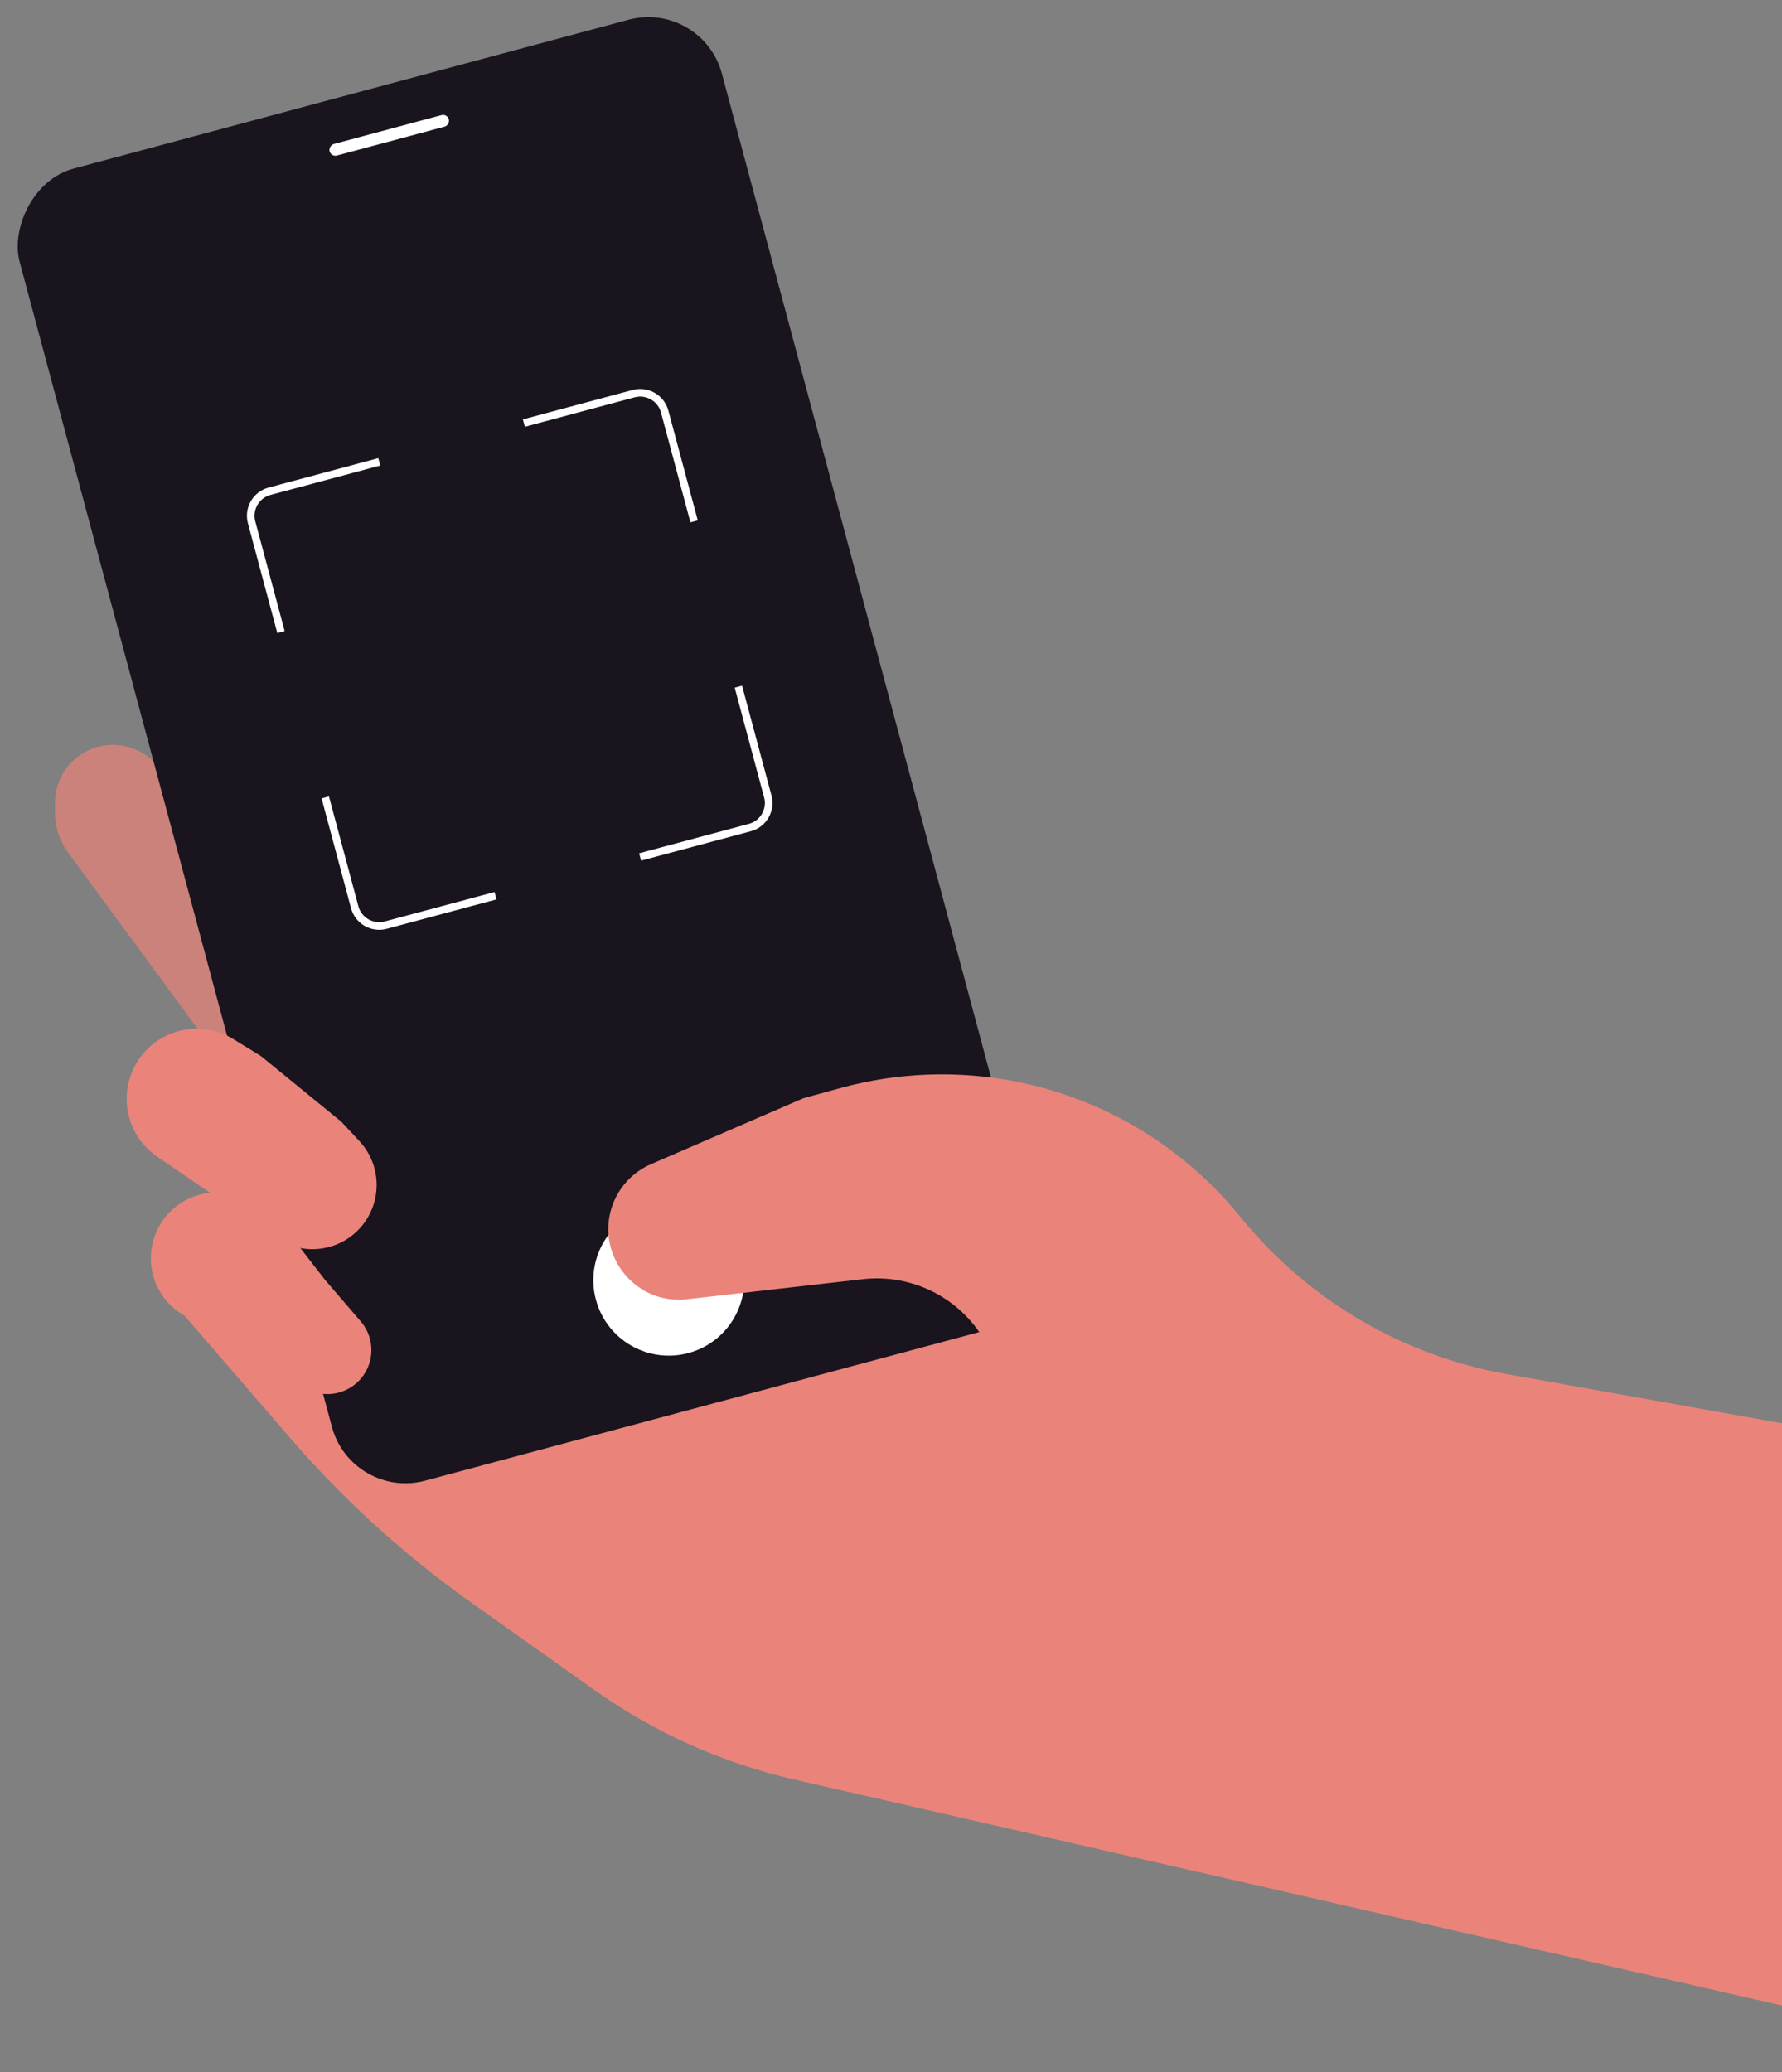 <svg width="351" height="408" viewBox="0 0 351 408" fill="none" xmlns="http://www.w3.org/2000/svg">
<rect x="0" y="0" width="351" height="408" fill="#808080" stroke="none"/>
<path opacity="0.7" d="M10.839 160.108V158.073C10.839 150.824 17.515 145.415 24.607 146.918C28.768 147.8 32.092 150.924 33.23 155.022L51 219L13.377 167.84C11.728 165.599 10.839 162.89 10.839 160.108Z" fill="#EA847A"/>
<path d="M368.013 350.542L345.193 339.381C317.988 326.075 282.553 324.174 259.463 304.579C237.616 286.039 219.321 257.654 214.5 257C207.285 256.022 137.452 276.228 126.066 279.543C124.99 279.857 123.958 280.143 122.874 280.429L84.392 290.578C80.91 291.496 77.216 291.151 73.966 289.603C70.456 287.931 67.718 284.98 66.315 281.355L62.5 271.5L35 257.5L57.155 283.153C67.68 295.34 79.638 306.211 92.77 315.53L117.073 332.778C128.909 341.177 142.281 347.166 156.429 350.403L352.223 395.197C372.588 399.856 388.67 377.928 378.107 359.904C375.737 355.859 372.226 352.602 368.013 350.542Z" fill="#EA847A"/>
<rect width="143.183" height="267.455" rx="15" transform="matrix(-0.966 0.259 0.259 0.966 138.304 0)" fill="#19141E"/>
<path d="M103.188 83.308L124.803 77.517C127.47 76.802 130.212 78.385 130.926 81.052L136.718 102.667" stroke="white" stroke-width="1.5"/>
<path d="M74.709 90.94L53.094 96.731C50.427 97.446 48.844 100.188 49.559 102.855L55.35 124.47" stroke="white" stroke-width="1.5"/>
<path d="M126.081 168.746L147.696 162.954C150.363 162.24 151.946 159.498 151.231 156.831L145.44 135.216" stroke="white" stroke-width="1.5"/>
<path d="M97.602 176.376L75.987 182.168C73.32 182.883 70.578 181.3 69.863 178.632L64.071 157.017" stroke="white" stroke-width="1.5"/>
<rect width="24.314" height="2.353" rx="1.176" transform="matrix(-0.966 0.259 0.259 0.966 88.104 22.362)" fill="white"/>
<circle r="14.859" transform="matrix(-0.966 0.259 0.259 0.966 131.731 252.081)" fill="white"/>
<path d="M169.935 251.89L135.319 255.839C124.818 257.038 116.867 246.552 120.855 236.764C122.23 233.39 124.873 230.69 128.216 229.243L158.25 216.25L165.573 214.243C182.646 209.563 200.821 211.03 216.923 218.385C227.177 223.069 236.253 229.989 243.484 238.636L245.182 240.667C258.326 256.385 276.585 266.974 296.756 270.575L360.768 282.004C366.747 283.071 372.519 285.079 377.871 287.951L405.486 302.772C421.117 311.162 425.936 331.305 415.793 345.86C408.977 355.642 396.966 360.391 385.304 357.917L276.51 334.83C269.2 333.279 261.787 332.258 254.329 331.775L219.8 329.539C218.32 329.443 216.884 329.002 215.605 328.251L211.539 325.862C209.91 324.905 209.205 322.915 209.87 321.146C210.136 320.436 210.605 319.819 211.219 319.372L213.836 317.464L215.653 316.115C216.192 315.714 216.89 315.595 217.532 315.794C219.329 316.35 220.898 314.45 220.012 312.79L194.35 264.708C189.612 255.831 179.932 250.749 169.935 251.89Z" fill="#EA847A"/>
<path d="M67.223 220.87L51.358 207.92L45.958 204.608C38.569 200.076 28.881 203.404 25.836 211.52C23.606 217.463 25.721 224.162 30.961 227.746L54.384 243.772C59.469 247.251 66.322 246.563 70.614 242.141C75.311 237.3 75.388 229.627 70.788 224.693L67.223 220.87Z" fill="#EA847A"/>
<path d="M64 252L56.039 241.724C54.731 240.036 53.083 238.643 51.201 237.634L48.795 236.345C41.618 232.498 32.714 236.148 30.301 243.925C28.531 249.63 30.891 255.805 36.014 258.876L60.044 273.28C63.383 275.282 67.648 274.809 70.468 272.124C73.81 268.942 74.071 263.699 71.06 260.202L64 252Z" fill="#EA847A"/>
</svg>
